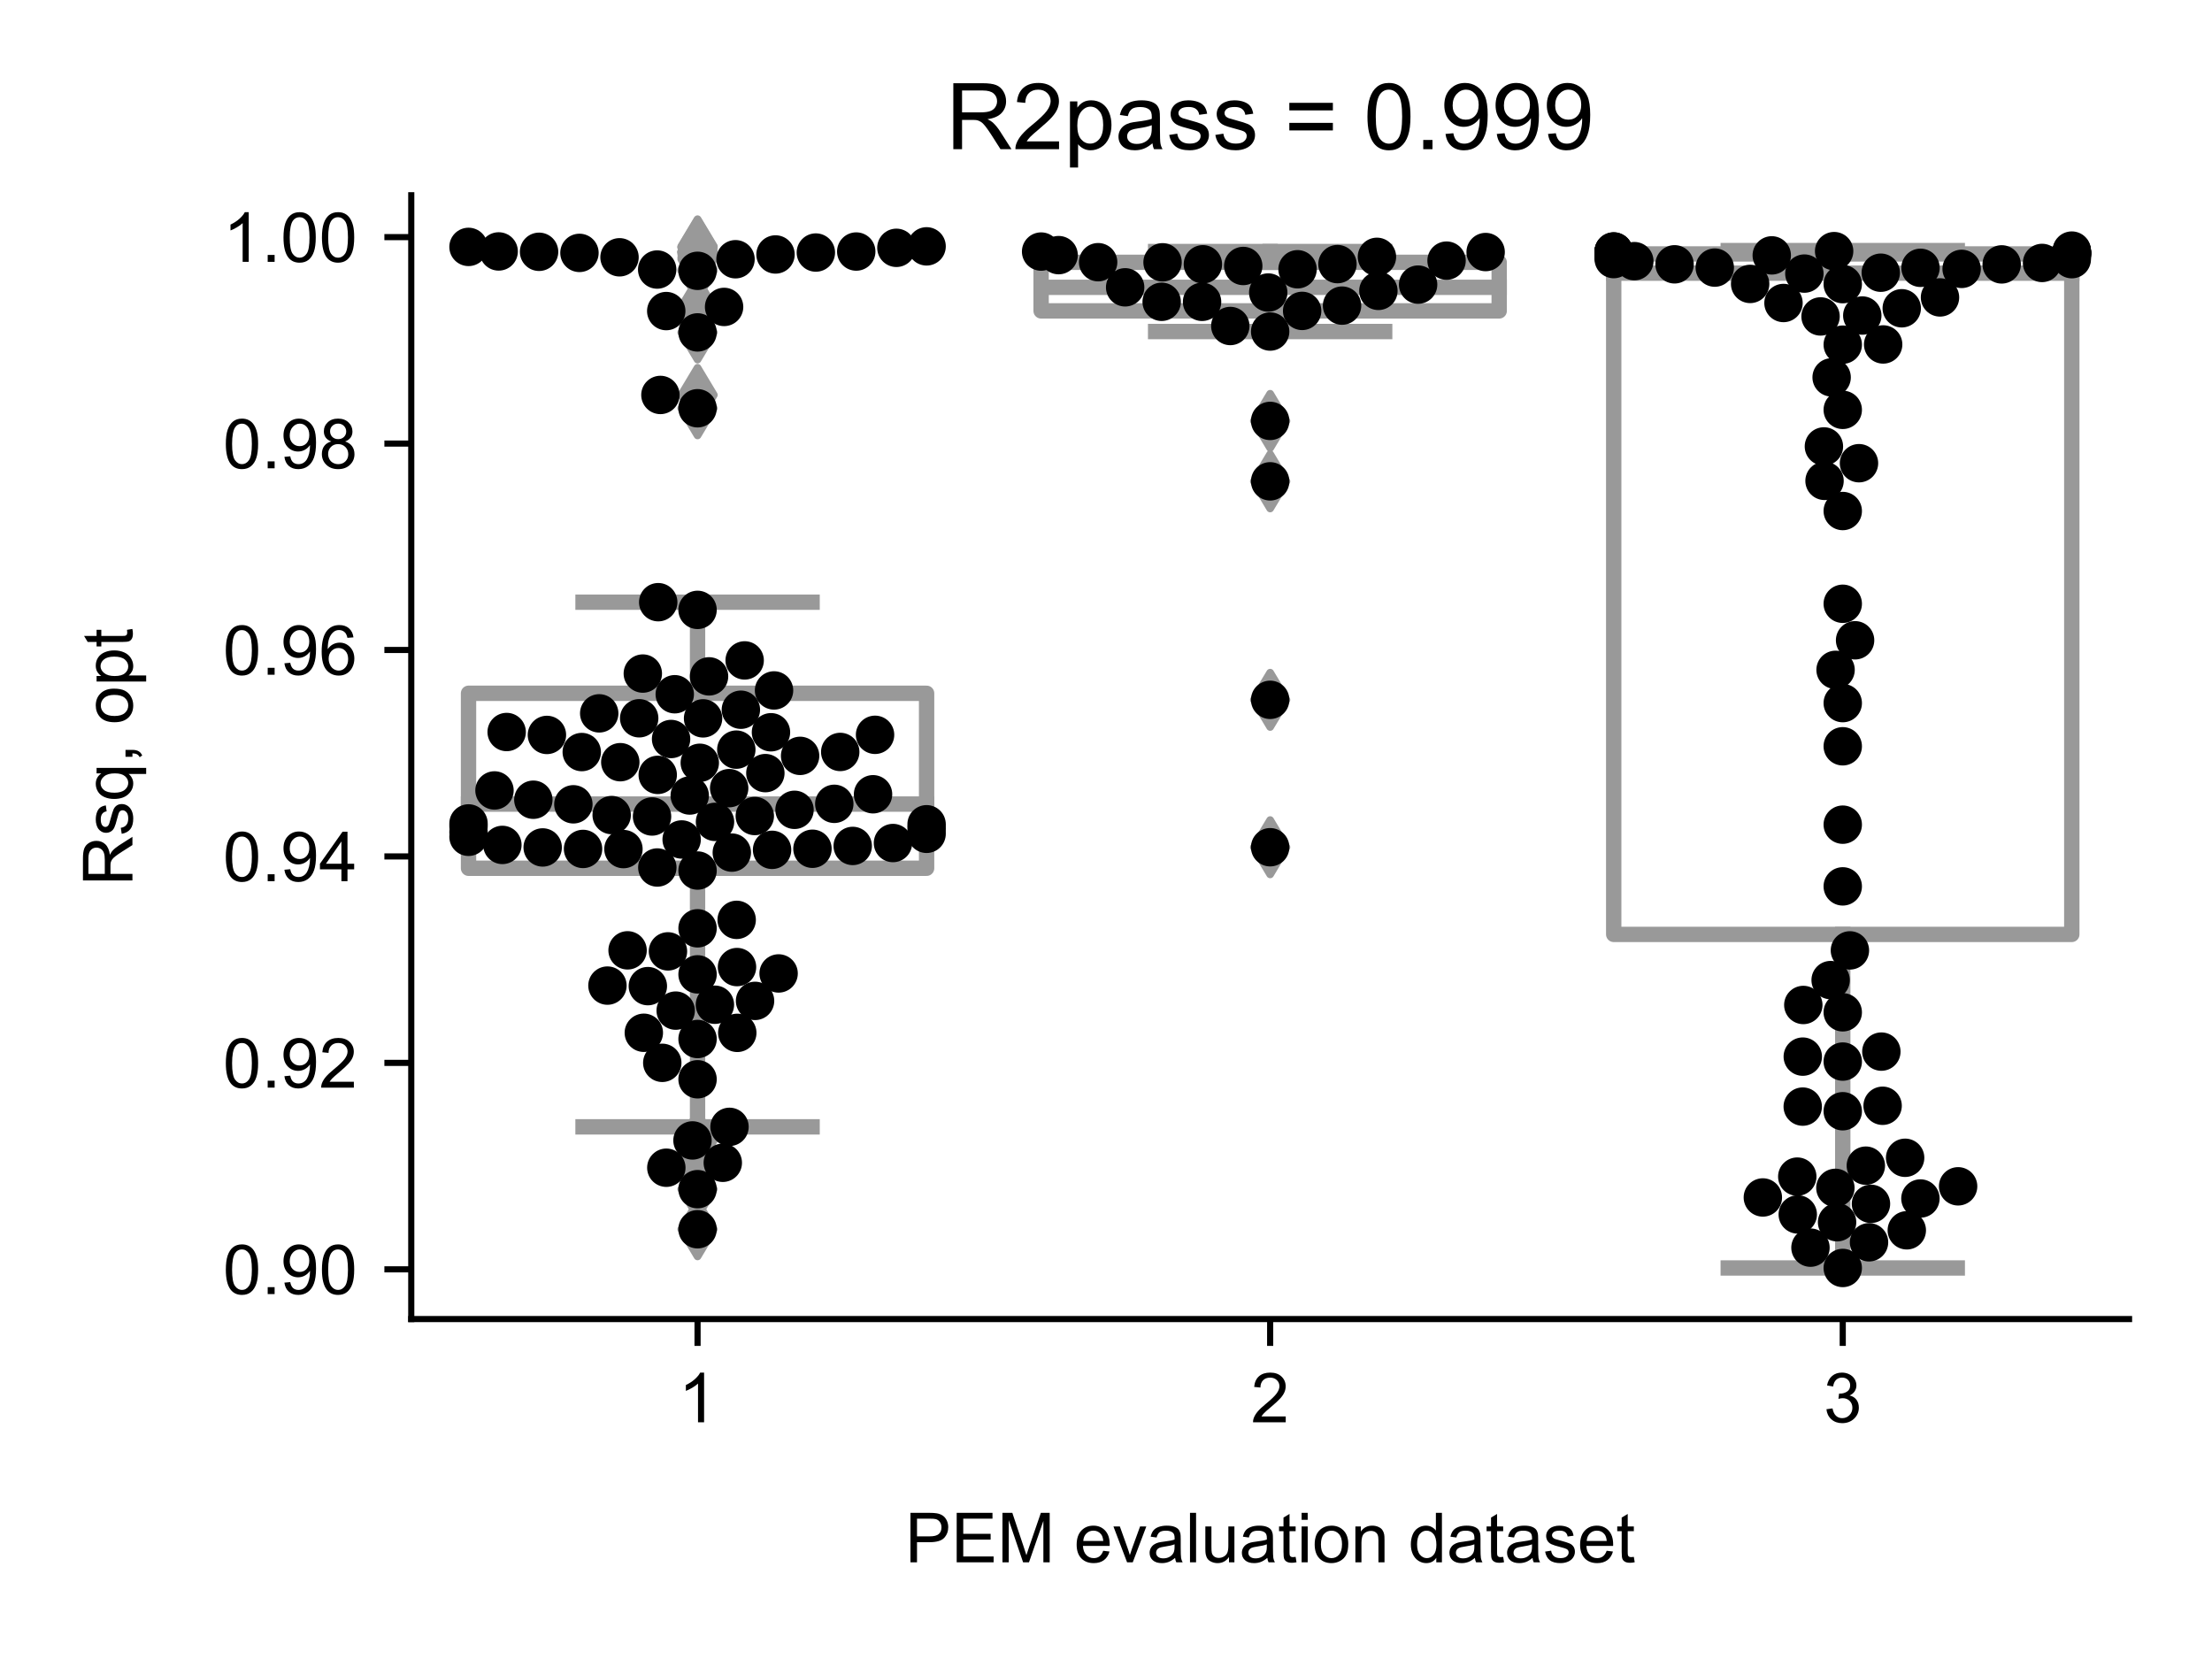 <?xml version="1.0" encoding="utf-8" standalone="no"?>
<!DOCTYPE svg PUBLIC "-//W3C//DTD SVG 1.1//EN"
  "http://www.w3.org/Graphics/SVG/1.1/DTD/svg11.dtd">
<!-- Created with matplotlib (https://matplotlib.org/) -->
<svg height="216pt" version="1.1" viewBox="0 0 288 216" width="288pt" xmlns="http://www.w3.org/2000/svg" xmlns:xlink="http://www.w3.org/1999/xlink">
 <defs>
  <style type="text/css">*{stroke-linecap:butt;stroke-linejoin:round;}</style>
 </defs>
 <g id="figure_1">
  <g id="patch_1">
   <path d="M 0 216 
L 288 216 
L 288 0 
L 0 0 
z
" style="fill:#ffffff;"/>
  </g>
  <g id="axes_1">
   <g id="patch_2">
    <path d="M 53.546 171.738 
L 277.2 171.738 
L 277.2 25.425 
L 53.546 25.425 
z
" style="fill:#ffffff;"/>
   </g>
   <g id="patch_3">
    <path clip-path="url(#p18abd6b3a8)" d="M 61.001 113.046 
L 120.642 113.046 
L 120.642 90.266 
L 61.001 90.266 
L 61.001 113.046 
z
" style="fill:#ffffff;stroke:#999999;stroke-linejoin:miter;stroke-width:2;"/>
   </g>
   <g id="patch_4">
    <path clip-path="url(#p18abd6b3a8)" d="M 135.552 40.479 
L 195.193 40.479 
L 195.193 34.153 
L 135.552 34.153 
L 135.552 40.479 
z
" style="fill:#ffffff;stroke:#999999;stroke-linejoin:miter;stroke-width:2;"/>
   </g>
   <g id="patch_5">
    <path clip-path="url(#p18abd6b3a8)" d="M 210.104 121.657 
L 269.745 121.657 
L 269.745 33.06 
L 210.104 33.06 
L 210.104 121.657 
z
" style="fill:#ffffff;stroke:#999999;stroke-linejoin:miter;stroke-width:2;"/>
   </g>
   <g id="matplotlib.axis_1">
    <g id="xtick_1">
     <g id="line2d_1">
      <defs>
       <path d="M 0 0 
L 0 3.5 
" id="m368e09633b" style="stroke:#000000;stroke-width:0.8;"/>
      </defs>
      <g>
       <use style="stroke:#000000;stroke-width:0.8;" x="90.821" xlink:href="#m368e09633b" y="171.738"/>
      </g>
     </g>
     <g id="text_1">
      <!-- 1 -->
      <g transform="translate(88.319 185.18)scale(0.09 -0.09)">
       <defs>
        <path d="M 37.25 0 
L 28.469 0 
L 28.469 56 
Q 25.297 52.984 20.141 49.953 
Q 14.984 46.922 10.891 45.406 
L 10.891 53.906 
Q 18.266 57.375 23.781 62.297 
Q 29.297 67.234 31.594 71.875 
L 37.25 71.875 
z
" id="ArialMT-49"/>
       </defs>
       <use xlink:href="#ArialMT-49"/>
      </g>
     </g>
    </g>
    <g id="xtick_2">
     <g id="line2d_2">
      <g>
       <use style="stroke:#000000;stroke-width:0.8;" x="165.373" xlink:href="#m368e09633b" y="171.738"/>
      </g>
     </g>
     <g id="text_2">
      <!-- 2 -->
      <g transform="translate(162.87 185.18)scale(0.09 -0.09)">
       <defs>
        <path d="M 50.344 8.453 
L 50.344 0 
L 3.031 0 
Q 2.938 3.172 4.047 6.109 
Q 5.859 10.938 9.828 15.625 
Q 13.812 20.312 21.344 26.469 
Q 33.016 36.031 37.109 41.625 
Q 41.219 47.219 41.219 52.203 
Q 41.219 57.422 37.469 61 
Q 33.734 64.594 27.734 64.594 
Q 21.391 64.594 17.578 60.781 
Q 13.766 56.984 13.719 50.25 
L 4.688 51.172 
Q 5.609 61.281 11.656 66.578 
Q 17.719 71.875 27.938 71.875 
Q 38.234 71.875 44.234 66.156 
Q 50.25 60.453 50.25 52 
Q 50.25 47.703 48.484 43.547 
Q 46.734 39.406 42.656 34.812 
Q 38.578 30.219 29.109 22.219 
Q 21.188 15.578 18.938 13.203 
Q 16.703 10.844 15.234 8.453 
z
" id="ArialMT-50"/>
       </defs>
       <use xlink:href="#ArialMT-50"/>
      </g>
     </g>
    </g>
    <g id="xtick_3">
     <g id="line2d_3">
      <g>
       <use style="stroke:#000000;stroke-width:0.8;" x="239.924" xlink:href="#m368e09633b" y="171.738"/>
      </g>
     </g>
     <g id="text_3">
      <!-- 3 -->
      <g transform="translate(237.422 185.18)scale(0.09 -0.09)">
       <defs>
        <path d="M 4.203 18.891 
L 12.984 20.062 
Q 14.5 12.594 18.141 9.297 
Q 21.781 6 27 6 
Q 33.203 6 37.469 10.297 
Q 41.75 14.594 41.75 20.953 
Q 41.75 27 37.797 30.922 
Q 33.844 34.859 27.734 34.859 
Q 25.25 34.859 21.531 33.891 
L 22.516 41.609 
Q 23.391 41.5 23.922 41.5 
Q 29.547 41.5 34.031 44.422 
Q 38.531 47.359 38.531 53.469 
Q 38.531 58.297 35.25 61.469 
Q 31.984 64.656 26.812 64.656 
Q 21.688 64.656 18.266 61.422 
Q 14.844 58.203 13.875 51.766 
L 5.078 53.328 
Q 6.688 62.156 12.391 67.016 
Q 18.109 71.875 26.609 71.875 
Q 32.469 71.875 37.391 69.359 
Q 42.328 66.844 44.938 62.5 
Q 47.562 58.156 47.562 53.266 
Q 47.562 48.641 45.062 44.828 
Q 42.578 41.016 37.703 38.766 
Q 44.047 37.312 47.562 32.688 
Q 51.078 28.078 51.078 21.141 
Q 51.078 11.766 44.234 5.25 
Q 37.406 -1.266 26.953 -1.266 
Q 17.531 -1.266 11.297 4.344 
Q 5.078 9.969 4.203 18.891 
z
" id="ArialMT-51"/>
       </defs>
       <use xlink:href="#ArialMT-51"/>
      </g>
     </g>
    </g>
    <g id="text_4">
     <!-- PEM evaluation dataset -->
     <g transform="translate(117.846 203.411)scale(0.09 -0.09)">
      <defs>
       <path d="M 7.719 0 
L 7.719 71.578 
L 34.719 71.578 
Q 41.844 71.578 45.609 70.906 
Q 50.875 70.016 54.438 67.547 
Q 58.016 65.094 60.188 60.641 
Q 62.359 56.203 62.359 50.875 
Q 62.359 41.75 56.547 35.422 
Q 50.734 29.109 35.547 29.109 
L 17.188 29.109 
L 17.188 0 
z
M 17.188 37.547 
L 35.688 37.547 
Q 44.875 37.547 48.734 40.969 
Q 52.594 44.391 52.594 50.594 
Q 52.594 55.078 50.312 58.266 
Q 48.047 61.469 44.344 62.5 
Q 41.938 63.141 35.5 63.141 
L 17.188 63.141 
z
" id="ArialMT-80"/>
       <path d="M 7.906 0 
L 7.906 71.578 
L 59.672 71.578 
L 59.672 63.141 
L 17.391 63.141 
L 17.391 41.219 
L 56.984 41.219 
L 56.984 32.812 
L 17.391 32.812 
L 17.391 8.453 
L 61.328 8.453 
L 61.328 0 
z
" id="ArialMT-69"/>
       <path d="M 7.422 0 
L 7.422 71.578 
L 21.688 71.578 
L 38.625 20.906 
Q 40.969 13.812 42.047 10.297 
Q 43.266 14.203 45.844 21.781 
L 62.984 71.578 
L 75.734 71.578 
L 75.734 0 
L 66.609 0 
L 66.609 59.906 
L 45.797 0 
L 37.25 0 
L 16.547 60.938 
L 16.547 0 
z
" id="ArialMT-77"/>
       <path id="ArialMT-32"/>
       <path d="M 42.094 16.703 
L 51.172 15.578 
Q 49.031 7.625 43.219 3.219 
Q 37.406 -1.172 28.375 -1.172 
Q 17 -1.172 10.328 5.828 
Q 3.656 12.844 3.656 25.484 
Q 3.656 38.578 10.391 45.797 
Q 17.141 53.031 27.875 53.031 
Q 38.281 53.031 44.875 45.953 
Q 51.469 38.875 51.469 26.031 
Q 51.469 25.25 51.422 23.688 
L 12.75 23.688 
Q 13.234 15.141 17.578 10.594 
Q 21.922 6.062 28.422 6.062 
Q 33.25 6.062 36.672 8.594 
Q 40.094 11.141 42.094 16.703 
z
M 13.234 30.906 
L 42.188 30.906 
Q 41.609 37.453 38.875 40.719 
Q 34.672 45.797 27.984 45.797 
Q 21.922 45.797 17.797 41.75 
Q 13.672 37.703 13.234 30.906 
z
" id="ArialMT-101"/>
       <path d="M 21 0 
L 1.266 51.859 
L 10.547 51.859 
L 21.688 20.797 
Q 23.484 15.766 25 10.359 
Q 26.172 14.453 28.266 20.219 
L 39.797 51.859 
L 48.828 51.859 
L 29.203 0 
z
" id="ArialMT-118"/>
       <path d="M 40.438 6.391 
Q 35.547 2.25 31.031 0.531 
Q 26.516 -1.172 21.344 -1.172 
Q 12.797 -1.172 8.203 3 
Q 3.609 7.172 3.609 13.672 
Q 3.609 17.484 5.344 20.625 
Q 7.078 23.781 9.891 25.688 
Q 12.703 27.594 16.219 28.562 
Q 18.797 29.25 24.031 29.891 
Q 34.672 31.156 39.703 32.906 
Q 39.75 34.719 39.75 35.203 
Q 39.75 40.578 37.25 42.781 
Q 33.891 45.75 27.25 45.75 
Q 21.047 45.75 18.094 43.578 
Q 15.141 41.406 13.719 35.891 
L 5.125 37.062 
Q 6.297 42.578 8.984 45.969 
Q 11.672 49.359 16.75 51.188 
Q 21.828 53.031 28.516 53.031 
Q 35.156 53.031 39.297 51.469 
Q 43.453 49.906 45.406 47.531 
Q 47.359 45.172 48.141 41.547 
Q 48.578 39.312 48.578 33.453 
L 48.578 21.734 
Q 48.578 9.469 49.141 6.219 
Q 49.703 2.984 51.375 0 
L 42.188 0 
Q 40.828 2.734 40.438 6.391 
z
M 39.703 26.031 
Q 34.906 24.078 25.344 22.703 
Q 19.922 21.922 17.672 20.938 
Q 15.438 19.969 14.203 18.094 
Q 12.984 16.219 12.984 13.922 
Q 12.984 10.406 15.641 8.062 
Q 18.312 5.719 23.438 5.719 
Q 28.516 5.719 32.469 7.938 
Q 36.422 10.156 38.281 14.016 
Q 39.703 17 39.703 22.797 
z
" id="ArialMT-97"/>
       <path d="M 6.391 0 
L 6.391 71.578 
L 15.188 71.578 
L 15.188 0 
z
" id="ArialMT-108"/>
       <path d="M 40.578 0 
L 40.578 7.625 
Q 34.516 -1.172 24.125 -1.172 
Q 19.531 -1.172 15.547 0.578 
Q 11.578 2.344 9.641 5 
Q 7.719 7.672 6.938 11.531 
Q 6.391 14.109 6.391 19.734 
L 6.391 51.859 
L 15.188 51.859 
L 15.188 23.094 
Q 15.188 16.219 15.719 13.812 
Q 16.547 10.359 19.234 8.375 
Q 21.922 6.391 25.875 6.391 
Q 29.828 6.391 33.297 8.422 
Q 36.766 10.453 38.203 13.938 
Q 39.656 17.438 39.656 24.078 
L 39.656 51.859 
L 48.438 51.859 
L 48.438 0 
z
" id="ArialMT-117"/>
       <path d="M 25.781 7.859 
L 27.047 0.094 
Q 23.344 -0.688 20.406 -0.688 
Q 15.625 -0.688 12.984 0.828 
Q 10.359 2.344 9.281 4.812 
Q 8.203 7.281 8.203 15.188 
L 8.203 45.016 
L 1.766 45.016 
L 1.766 51.859 
L 8.203 51.859 
L 8.203 64.703 
L 16.938 69.969 
L 16.938 51.859 
L 25.781 51.859 
L 25.781 45.016 
L 16.938 45.016 
L 16.938 14.703 
Q 16.938 10.938 17.406 9.859 
Q 17.875 8.797 18.922 8.156 
Q 19.969 7.516 21.922 7.516 
Q 23.391 7.516 25.781 7.859 
z
" id="ArialMT-116"/>
       <path d="M 6.641 61.469 
L 6.641 71.578 
L 15.438 71.578 
L 15.438 61.469 
z
M 6.641 0 
L 6.641 51.859 
L 15.438 51.859 
L 15.438 0 
z
" id="ArialMT-105"/>
       <path d="M 3.328 25.922 
Q 3.328 40.328 11.328 47.266 
Q 18.016 53.031 27.641 53.031 
Q 38.328 53.031 45.109 46.016 
Q 51.906 39.016 51.906 26.656 
Q 51.906 16.656 48.906 10.906 
Q 45.906 5.172 40.156 2 
Q 34.422 -1.172 27.641 -1.172 
Q 16.75 -1.172 10.031 5.812 
Q 3.328 12.797 3.328 25.922 
z
M 12.359 25.922 
Q 12.359 15.969 16.703 11.016 
Q 21.047 6.062 27.641 6.062 
Q 34.188 6.062 38.531 11.031 
Q 42.875 16.016 42.875 26.219 
Q 42.875 35.844 38.5 40.797 
Q 34.125 45.75 27.641 45.75 
Q 21.047 45.75 16.703 40.812 
Q 12.359 35.891 12.359 25.922 
z
" id="ArialMT-111"/>
       <path d="M 6.594 0 
L 6.594 51.859 
L 14.5 51.859 
L 14.5 44.484 
Q 20.219 53.031 31 53.031 
Q 35.688 53.031 39.625 51.344 
Q 43.562 49.656 45.516 46.922 
Q 47.469 44.188 48.25 40.438 
Q 48.734 37.984 48.734 31.891 
L 48.734 0 
L 39.938 0 
L 39.938 31.547 
Q 39.938 36.922 38.906 39.578 
Q 37.891 42.234 35.281 43.812 
Q 32.672 45.406 29.156 45.406 
Q 23.531 45.406 19.453 41.844 
Q 15.375 38.281 15.375 28.328 
L 15.375 0 
z
" id="ArialMT-110"/>
       <path d="M 40.234 0 
L 40.234 6.547 
Q 35.297 -1.172 25.734 -1.172 
Q 19.531 -1.172 14.328 2.25 
Q 9.125 5.672 6.266 11.797 
Q 3.422 17.922 3.422 25.875 
Q 3.422 33.641 6 39.969 
Q 8.594 46.297 13.766 49.656 
Q 18.953 53.031 25.344 53.031 
Q 30.031 53.031 33.688 51.047 
Q 37.359 49.078 39.656 45.906 
L 39.656 71.578 
L 48.391 71.578 
L 48.391 0 
z
M 12.453 25.875 
Q 12.453 15.922 16.641 10.984 
Q 20.844 6.062 26.562 6.062 
Q 32.328 6.062 36.344 10.766 
Q 40.375 15.484 40.375 25.141 
Q 40.375 35.797 36.266 40.766 
Q 32.172 45.75 26.172 45.75 
Q 20.312 45.75 16.375 40.969 
Q 12.453 36.188 12.453 25.875 
z
" id="ArialMT-100"/>
       <path d="M 3.078 15.484 
L 11.766 16.844 
Q 12.5 11.625 15.844 8.844 
Q 19.188 6.062 25.203 6.062 
Q 31.25 6.062 34.172 8.516 
Q 37.109 10.984 37.109 14.312 
Q 37.109 17.281 34.516 19 
Q 32.719 20.172 25.531 21.969 
Q 15.875 24.422 12.141 26.203 
Q 8.406 27.984 6.469 31.125 
Q 4.547 34.281 4.547 38.094 
Q 4.547 41.547 6.125 44.5 
Q 7.719 47.469 10.453 49.422 
Q 12.5 50.922 16.031 51.969 
Q 19.578 53.031 23.641 53.031 
Q 29.734 53.031 34.344 51.266 
Q 38.969 49.516 41.156 46.5 
Q 43.359 43.5 44.188 38.484 
L 35.594 37.312 
Q 35.016 41.312 32.203 43.547 
Q 29.391 45.797 24.266 45.797 
Q 18.219 45.797 15.625 43.797 
Q 13.031 41.797 13.031 39.109 
Q 13.031 37.406 14.109 36.031 
Q 15.188 34.625 17.484 33.688 
Q 18.797 33.203 25.25 31.453 
Q 34.578 28.953 38.25 27.359 
Q 41.938 25.781 44.031 22.75 
Q 46.141 19.734 46.141 15.234 
Q 46.141 10.844 43.578 6.953 
Q 41.016 3.078 36.172 0.953 
Q 31.344 -1.172 25.25 -1.172 
Q 15.141 -1.172 9.844 3.031 
Q 4.547 7.234 3.078 15.484 
z
" id="ArialMT-115"/>
      </defs>
      <use xlink:href="#ArialMT-80"/>
      <use x="66.699" xlink:href="#ArialMT-69"/>
      <use x="133.398" xlink:href="#ArialMT-77"/>
      <use x="216.699" xlink:href="#ArialMT-32"/>
      <use x="244.482" xlink:href="#ArialMT-101"/>
      <use x="300.098" xlink:href="#ArialMT-118"/>
      <use x="350.098" xlink:href="#ArialMT-97"/>
      <use x="405.713" xlink:href="#ArialMT-108"/>
      <use x="427.93" xlink:href="#ArialMT-117"/>
      <use x="483.545" xlink:href="#ArialMT-97"/>
      <use x="539.16" xlink:href="#ArialMT-116"/>
      <use x="566.943" xlink:href="#ArialMT-105"/>
      <use x="589.16" xlink:href="#ArialMT-111"/>
      <use x="644.775" xlink:href="#ArialMT-110"/>
      <use x="700.391" xlink:href="#ArialMT-32"/>
      <use x="728.174" xlink:href="#ArialMT-100"/>
      <use x="783.789" xlink:href="#ArialMT-97"/>
      <use x="839.404" xlink:href="#ArialMT-116"/>
      <use x="867.188" xlink:href="#ArialMT-97"/>
      <use x="922.803" xlink:href="#ArialMT-115"/>
      <use x="972.803" xlink:href="#ArialMT-101"/>
      <use x="1028.418" xlink:href="#ArialMT-116"/>
     </g>
    </g>
   </g>
   <g id="matplotlib.axis_2">
    <g id="ytick_1">
     <g id="line2d_4">
      <defs>
       <path d="M 0 0 
L -3.5 0 
" id="m5907fb91b2" style="stroke:#000000;stroke-width:0.8;"/>
      </defs>
      <g>
       <use style="stroke:#000000;stroke-width:0.8;" x="53.546" xlink:href="#m5907fb91b2" y="165.266"/>
      </g>
     </g>
     <g id="text_5">
      <!-- 0.90 -->
      <g transform="translate(29.031 168.487)scale(0.09 -0.09)">
       <defs>
        <path d="M 4.156 35.297 
Q 4.156 48 6.766 55.734 
Q 9.375 63.484 14.516 67.672 
Q 19.672 71.875 27.484 71.875 
Q 33.25 71.875 37.594 69.547 
Q 41.938 67.234 44.766 62.859 
Q 47.609 58.5 49.219 52.219 
Q 50.828 45.953 50.828 35.297 
Q 50.828 22.703 48.234 14.969 
Q 45.656 7.234 40.5 3 
Q 35.359 -1.219 27.484 -1.219 
Q 17.141 -1.219 11.234 6.203 
Q 4.156 15.141 4.156 35.297 
z
M 13.188 35.297 
Q 13.188 17.672 17.312 11.828 
Q 21.438 6 27.484 6 
Q 33.547 6 37.672 11.859 
Q 41.797 17.719 41.797 35.297 
Q 41.797 52.984 37.672 58.781 
Q 33.547 64.594 27.391 64.594 
Q 21.344 64.594 17.719 59.469 
Q 13.188 52.938 13.188 35.297 
z
" id="ArialMT-48"/>
        <path d="M 9.078 0 
L 9.078 10.016 
L 19.094 10.016 
L 19.094 0 
z
" id="ArialMT-46"/>
        <path d="M 5.469 16.547 
L 13.922 17.328 
Q 14.984 11.375 18.016 8.688 
Q 21.047 6 25.781 6 
Q 29.828 6 32.875 7.859 
Q 35.938 9.719 37.891 12.812 
Q 39.844 15.922 41.156 21.188 
Q 42.484 26.469 42.484 31.938 
Q 42.484 32.516 42.438 33.688 
Q 39.797 29.5 35.234 26.875 
Q 30.672 24.266 25.344 24.266 
Q 16.453 24.266 10.297 30.703 
Q 4.156 37.156 4.156 47.703 
Q 4.156 58.594 10.578 65.234 
Q 17 71.875 26.656 71.875 
Q 33.641 71.875 39.422 68.109 
Q 45.219 64.359 48.219 57.391 
Q 51.219 50.438 51.219 37.25 
Q 51.219 23.531 48.234 15.406 
Q 45.266 7.281 39.375 3.031 
Q 33.5 -1.219 25.594 -1.219 
Q 17.188 -1.219 11.859 3.438 
Q 6.547 8.109 5.469 16.547 
z
M 41.453 48.141 
Q 41.453 55.719 37.422 60.156 
Q 33.406 64.594 27.734 64.594 
Q 21.875 64.594 17.531 59.812 
Q 13.188 55.031 13.188 47.406 
Q 13.188 40.578 17.312 36.297 
Q 21.438 32.031 27.484 32.031 
Q 33.594 32.031 37.516 36.297 
Q 41.453 40.578 41.453 48.141 
z
" id="ArialMT-57"/>
       </defs>
       <use xlink:href="#ArialMT-48"/>
       <use x="55.615" xlink:href="#ArialMT-46"/>
       <use x="83.398" xlink:href="#ArialMT-57"/>
       <use x="139.014" xlink:href="#ArialMT-48"/>
      </g>
     </g>
    </g>
    <g id="ytick_2">
     <g id="line2d_5">
      <g>
       <use style="stroke:#000000;stroke-width:0.8;" x="53.546" xlink:href="#m5907fb91b2" y="138.387"/>
      </g>
     </g>
     <g id="text_6">
      <!-- 0.92 -->
      <g transform="translate(29.031 141.608)scale(0.09 -0.09)">
       <use xlink:href="#ArialMT-48"/>
       <use x="55.615" xlink:href="#ArialMT-46"/>
       <use x="83.398" xlink:href="#ArialMT-57"/>
       <use x="139.014" xlink:href="#ArialMT-50"/>
      </g>
     </g>
    </g>
    <g id="ytick_3">
     <g id="line2d_6">
      <g>
       <use style="stroke:#000000;stroke-width:0.8;" x="53.546" xlink:href="#m5907fb91b2" y="111.508"/>
      </g>
     </g>
     <g id="text_7">
      <!-- 0.94 -->
      <g transform="translate(29.031 114.729)scale(0.09 -0.09)">
       <defs>
        <path d="M 32.328 0 
L 32.328 17.141 
L 1.266 17.141 
L 1.266 25.203 
L 33.938 71.578 
L 41.109 71.578 
L 41.109 25.203 
L 50.781 25.203 
L 50.781 17.141 
L 41.109 17.141 
L 41.109 0 
z
M 32.328 25.203 
L 32.328 57.469 
L 9.906 25.203 
z
" id="ArialMT-52"/>
       </defs>
       <use xlink:href="#ArialMT-48"/>
       <use x="55.615" xlink:href="#ArialMT-46"/>
       <use x="83.398" xlink:href="#ArialMT-57"/>
       <use x="139.014" xlink:href="#ArialMT-52"/>
      </g>
     </g>
    </g>
    <g id="ytick_4">
     <g id="line2d_7">
      <g>
       <use style="stroke:#000000;stroke-width:0.8;" x="53.546" xlink:href="#m5907fb91b2" y="84.629"/>
      </g>
     </g>
     <g id="text_8">
      <!-- 0.96 -->
      <g transform="translate(29.031 87.85)scale(0.09 -0.09)">
       <defs>
        <path d="M 49.75 54.047 
L 41.016 53.375 
Q 39.844 58.547 37.703 60.891 
Q 34.125 64.656 28.906 64.656 
Q 24.703 64.656 21.531 62.312 
Q 17.391 59.281 14.984 53.469 
Q 12.594 47.656 12.5 36.922 
Q 15.672 41.75 20.266 44.094 
Q 24.859 46.438 29.891 46.438 
Q 38.672 46.438 44.844 39.969 
Q 51.031 33.5 51.031 23.25 
Q 51.031 16.5 48.125 10.719 
Q 45.219 4.938 40.141 1.859 
Q 35.062 -1.219 28.609 -1.219 
Q 17.625 -1.219 10.688 6.859 
Q 3.766 14.938 3.766 33.5 
Q 3.766 54.25 11.422 63.672 
Q 18.109 71.875 29.438 71.875 
Q 37.891 71.875 43.281 67.141 
Q 48.688 62.406 49.75 54.047 
z
M 13.875 23.188 
Q 13.875 18.656 15.797 14.5 
Q 17.719 10.359 21.188 8.172 
Q 24.656 6 28.469 6 
Q 34.031 6 38.031 10.484 
Q 42.047 14.984 42.047 22.703 
Q 42.047 30.125 38.078 34.391 
Q 34.125 38.672 28.125 38.672 
Q 22.172 38.672 18.016 34.391 
Q 13.875 30.125 13.875 23.188 
z
" id="ArialMT-54"/>
       </defs>
       <use xlink:href="#ArialMT-48"/>
       <use x="55.615" xlink:href="#ArialMT-46"/>
       <use x="83.398" xlink:href="#ArialMT-57"/>
       <use x="139.014" xlink:href="#ArialMT-54"/>
      </g>
     </g>
    </g>
    <g id="ytick_5">
     <g id="line2d_8">
      <g>
       <use style="stroke:#000000;stroke-width:0.8;" x="53.546" xlink:href="#m5907fb91b2" y="57.751"/>
      </g>
     </g>
     <g id="text_9">
      <!-- 0.98 -->
      <g transform="translate(29.031 60.972)scale(0.09 -0.09)">
       <defs>
        <path d="M 17.672 38.812 
Q 12.203 40.828 9.562 44.531 
Q 6.938 48.25 6.938 53.422 
Q 6.938 61.234 12.547 66.547 
Q 18.172 71.875 27.484 71.875 
Q 36.859 71.875 42.578 66.422 
Q 48.297 60.984 48.297 53.172 
Q 48.297 48.188 45.672 44.5 
Q 43.062 40.828 37.75 38.812 
Q 44.344 36.672 47.781 31.875 
Q 51.219 27.094 51.219 20.453 
Q 51.219 11.281 44.719 5.031 
Q 38.234 -1.219 27.641 -1.219 
Q 17.047 -1.219 10.547 5.047 
Q 4.047 11.328 4.047 20.703 
Q 4.047 27.688 7.594 32.391 
Q 11.141 37.109 17.672 38.812 
z
M 15.922 53.719 
Q 15.922 48.641 19.188 45.406 
Q 22.469 42.188 27.688 42.188 
Q 32.766 42.188 36.016 45.375 
Q 39.266 48.578 39.266 53.219 
Q 39.266 58.062 35.906 61.359 
Q 32.562 64.656 27.594 64.656 
Q 22.562 64.656 19.234 61.422 
Q 15.922 58.203 15.922 53.719 
z
M 13.094 20.656 
Q 13.094 16.891 14.875 13.375 
Q 16.656 9.859 20.172 7.922 
Q 23.688 6 27.734 6 
Q 34.031 6 38.125 10.047 
Q 42.234 14.109 42.234 20.359 
Q 42.234 26.703 38.016 30.859 
Q 33.797 35.016 27.438 35.016 
Q 21.234 35.016 17.156 30.906 
Q 13.094 26.812 13.094 20.656 
z
" id="ArialMT-56"/>
       </defs>
       <use xlink:href="#ArialMT-48"/>
       <use x="55.615" xlink:href="#ArialMT-46"/>
       <use x="83.398" xlink:href="#ArialMT-57"/>
       <use x="139.014" xlink:href="#ArialMT-56"/>
      </g>
     </g>
    </g>
    <g id="ytick_6">
     <g id="line2d_9">
      <g>
       <use style="stroke:#000000;stroke-width:0.8;" x="53.546" xlink:href="#m5907fb91b2" y="30.872"/>
      </g>
     </g>
     <g id="text_10">
      <!-- 1.00 -->
      <g transform="translate(29.031 34.093)scale(0.09 -0.09)">
       <use xlink:href="#ArialMT-49"/>
       <use x="55.615" xlink:href="#ArialMT-46"/>
       <use x="83.398" xlink:href="#ArialMT-48"/>
       <use x="139.014" xlink:href="#ArialMT-48"/>
      </g>
     </g>
    </g>
    <g id="text_11">
     <!-- Rsq, opt -->
     <g transform="translate(17.242 115.339)rotate(-90)scale(0.09 -0.09)">
      <defs>
       <path d="M 7.859 0 
L 7.859 71.578 
L 39.594 71.578 
Q 49.172 71.578 54.141 69.641 
Q 59.125 67.719 62.109 62.828 
Q 65.094 57.953 65.094 52.047 
Q 65.094 44.438 60.156 39.203 
Q 55.219 33.984 44.922 32.562 
Q 48.688 30.766 50.641 29 
Q 54.781 25.203 58.5 19.484 
L 70.953 0 
L 59.031 0 
L 49.562 14.891 
Q 45.406 21.344 42.719 24.75 
Q 40.047 28.172 37.922 29.531 
Q 35.797 30.906 33.594 31.453 
Q 31.984 31.781 28.328 31.781 
L 17.328 31.781 
L 17.328 0 
z
M 17.328 39.984 
L 37.703 39.984 
Q 44.188 39.984 47.844 41.328 
Q 51.516 42.672 53.422 45.625 
Q 55.328 48.578 55.328 52.047 
Q 55.328 57.125 51.641 60.391 
Q 47.953 63.672 39.984 63.672 
L 17.328 63.672 
z
" id="ArialMT-82"/>
       <path d="M 39.656 -19.875 
L 39.656 5.516 
Q 37.594 2.641 33.906 0.734 
Q 30.219 -1.172 26.078 -1.172 
Q 16.844 -1.172 10.172 6.203 
Q 3.516 13.578 3.516 26.422 
Q 3.516 34.234 6.219 40.422 
Q 8.938 46.625 14.078 49.828 
Q 19.234 53.031 25.391 53.031 
Q 35.016 53.031 40.531 44.922 
L 40.531 51.859 
L 48.438 51.859 
L 48.438 -19.875 
z
M 12.547 26.078 
Q 12.547 16.062 16.75 11.062 
Q 20.953 6.062 26.812 6.062 
Q 32.422 6.062 36.469 10.812 
Q 40.531 15.578 40.531 25.297 
Q 40.531 35.641 36.25 40.859 
Q 31.984 46.094 26.219 46.094 
Q 20.516 46.094 16.531 41.234 
Q 12.547 36.375 12.547 26.078 
z
" id="ArialMT-113"/>
       <path d="M 8.891 0 
L 8.891 10.016 
L 18.891 10.016 
L 18.891 0 
Q 18.891 -5.516 16.938 -8.906 
Q 14.984 -12.312 10.75 -14.156 
L 8.297 -10.406 
Q 11.078 -9.188 12.391 -6.812 
Q 13.719 -4.438 13.875 0 
z
" id="ArialMT-44"/>
       <path d="M 6.594 -19.875 
L 6.594 51.859 
L 14.594 51.859 
L 14.594 45.125 
Q 17.438 49.078 21 51.047 
Q 24.562 53.031 29.641 53.031 
Q 36.281 53.031 41.359 49.609 
Q 46.438 46.188 49.016 39.953 
Q 51.609 33.734 51.609 26.312 
Q 51.609 18.359 48.75 11.984 
Q 45.906 5.609 40.453 2.219 
Q 35.016 -1.172 29 -1.172 
Q 24.609 -1.172 21.109 0.688 
Q 17.625 2.547 15.375 5.375 
L 15.375 -19.875 
z
M 14.547 25.641 
Q 14.547 15.625 18.594 10.844 
Q 22.656 6.062 28.422 6.062 
Q 34.281 6.062 38.453 11.016 
Q 42.625 15.969 42.625 26.375 
Q 42.625 36.281 38.547 41.203 
Q 34.469 46.141 28.812 46.141 
Q 23.188 46.141 18.859 40.891 
Q 14.547 35.641 14.547 25.641 
z
" id="ArialMT-112"/>
      </defs>
      <use xlink:href="#ArialMT-82"/>
      <use x="72.217" xlink:href="#ArialMT-115"/>
      <use x="122.217" xlink:href="#ArialMT-113"/>
      <use x="177.832" xlink:href="#ArialMT-44"/>
      <use x="205.615" xlink:href="#ArialMT-32"/>
      <use x="233.398" xlink:href="#ArialMT-111"/>
      <use x="289.014" xlink:href="#ArialMT-112"/>
      <use x="344.629" xlink:href="#ArialMT-116"/>
     </g>
    </g>
   </g>
   <g id="line2d_10">
    <path clip-path="url(#p18abd6b3a8)" d="M 90.821 113.046 
L 90.821 146.716 
" style="fill:none;stroke:#999999;stroke-linecap:square;stroke-width:2;"/>
   </g>
   <g id="line2d_11">
    <path clip-path="url(#p18abd6b3a8)" d="M 90.821 90.266 
L 90.821 78.404 
" style="fill:none;stroke:#999999;stroke-linecap:square;stroke-width:2;"/>
   </g>
   <g id="line2d_12">
    <path clip-path="url(#p18abd6b3a8)" d="M 75.911 146.716 
L 105.732 146.716 
" style="fill:none;stroke:#999999;stroke-linecap:square;stroke-width:2;"/>
   </g>
   <g id="line2d_13">
    <path clip-path="url(#p18abd6b3a8)" d="M 75.911 78.404 
L 105.732 78.404 
" style="fill:none;stroke:#999999;stroke-linecap:square;stroke-width:2;"/>
   </g>
   <g id="line2d_14">
    <defs>
     <path d="M -0 3.536 
L 2.121 0 
L -0 -3.536 
L -2.121 -0 
z
" id="mc580a9d532" style="stroke:#999999;stroke-linejoin:miter;"/>
    </defs>
    <g clip-path="url(#p18abd6b3a8)">
     <use style="fill:#999999;stroke:#999999;stroke-linejoin:miter;" x="90.821" xlink:href="#mc580a9d532" y="154.828"/>
     <use style="fill:#999999;stroke:#999999;stroke-linejoin:miter;" x="90.821" xlink:href="#mc580a9d532" y="151.393"/>
     <use style="fill:#999999;stroke:#999999;stroke-linejoin:miter;" x="90.821" xlink:href="#mc580a9d532" y="160.047"/>
     <use style="fill:#999999;stroke:#999999;stroke-linejoin:miter;" x="90.821" xlink:href="#mc580a9d532" y="148.483"/>
     <use style="fill:#999999;stroke:#999999;stroke-linejoin:miter;" x="90.821" xlink:href="#mc580a9d532" y="152.037"/>
     <use style="fill:#999999;stroke:#999999;stroke-linejoin:miter;" x="90.821" xlink:href="#mc580a9d532" y="32.076"/>
     <use style="fill:#999999;stroke:#999999;stroke-linejoin:miter;" x="90.821" xlink:href="#mc580a9d532" y="32.146"/>
     <use style="fill:#999999;stroke:#999999;stroke-linejoin:miter;" x="90.821" xlink:href="#mc580a9d532" y="32.267"/>
     <use style="fill:#999999;stroke:#999999;stroke-linejoin:miter;" x="90.821" xlink:href="#mc580a9d532" y="32.784"/>
     <use style="fill:#999999;stroke:#999999;stroke-linejoin:miter;" x="90.821" xlink:href="#mc580a9d532" y="32.737"/>
     <use style="fill:#999999;stroke:#999999;stroke-linejoin:miter;" x="90.821" xlink:href="#mc580a9d532" y="32.881"/>
     <use style="fill:#999999;stroke:#999999;stroke-linejoin:miter;" x="90.821" xlink:href="#mc580a9d532" y="32.927"/>
     <use style="fill:#999999;stroke:#999999;stroke-linejoin:miter;" x="90.821" xlink:href="#mc580a9d532" y="33.131"/>
     <use style="fill:#999999;stroke:#999999;stroke-linejoin:miter;" x="90.821" xlink:href="#mc580a9d532" y="33.5"/>
     <use style="fill:#999999;stroke:#999999;stroke-linejoin:miter;" x="90.821" xlink:href="#mc580a9d532" y="33.753"/>
     <use style="fill:#999999;stroke:#999999;stroke-linejoin:miter;" x="90.821" xlink:href="#mc580a9d532" y="32.75"/>
     <use style="fill:#999999;stroke:#999999;stroke-linejoin:miter;" x="90.821" xlink:href="#mc580a9d532" y="35.093"/>
     <use style="fill:#999999;stroke:#999999;stroke-linejoin:miter;" x="90.821" xlink:href="#mc580a9d532" y="35.261"/>
     <use style="fill:#999999;stroke:#999999;stroke-linejoin:miter;" x="90.821" xlink:href="#mc580a9d532" y="40.501"/>
     <use style="fill:#999999;stroke:#999999;stroke-linejoin:miter;" x="90.821" xlink:href="#mc580a9d532" y="43.28"/>
     <use style="fill:#999999;stroke:#999999;stroke-linejoin:miter;" x="90.821" xlink:href="#mc580a9d532" y="51.422"/>
     <use style="fill:#999999;stroke:#999999;stroke-linejoin:miter;" x="90.821" xlink:href="#mc580a9d532" y="39.962"/>
     <use style="fill:#999999;stroke:#999999;stroke-linejoin:miter;" x="90.821" xlink:href="#mc580a9d532" y="53.155"/>
    </g>
   </g>
   <g id="line2d_15">
    <path clip-path="url(#p18abd6b3a8)" d="M 165.373 40.479 
L 165.373 43.166 
" style="fill:none;stroke:#999999;stroke-linecap:square;stroke-width:2;"/>
   </g>
   <g id="line2d_16">
    <path clip-path="url(#p18abd6b3a8)" d="M 165.373 34.153 
L 165.373 32.753 
" style="fill:none;stroke:#999999;stroke-linecap:square;stroke-width:2;"/>
   </g>
   <g id="line2d_17">
    <path clip-path="url(#p18abd6b3a8)" d="M 150.463 43.166 
L 180.283 43.166 
" style="fill:none;stroke:#999999;stroke-linecap:square;stroke-width:2;"/>
   </g>
   <g id="line2d_18">
    <path clip-path="url(#p18abd6b3a8)" d="M 150.463 32.753 
L 180.283 32.753 
" style="fill:none;stroke:#999999;stroke-linecap:square;stroke-width:2;"/>
   </g>
   <g id="line2d_19">
    <g clip-path="url(#p18abd6b3a8)">
     <use style="fill:#999999;stroke:#999999;stroke-linejoin:miter;" x="165.373" xlink:href="#mc580a9d532" y="54.803"/>
     <use style="fill:#999999;stroke:#999999;stroke-linejoin:miter;" x="165.373" xlink:href="#mc580a9d532" y="91.117"/>
     <use style="fill:#999999;stroke:#999999;stroke-linejoin:miter;" x="165.373" xlink:href="#mc580a9d532" y="62.668"/>
     <use style="fill:#999999;stroke:#999999;stroke-linejoin:miter;" x="165.373" xlink:href="#mc580a9d532" y="110.309"/>
    </g>
   </g>
   <g id="line2d_20">
    <path clip-path="url(#p18abd6b3a8)" d="M 239.924 121.657 
L 239.924 165.088 
" style="fill:none;stroke:#999999;stroke-linecap:square;stroke-width:2;"/>
   </g>
   <g id="line2d_21">
    <path clip-path="url(#p18abd6b3a8)" d="M 239.924 33.06 
L 239.924 32.628 
" style="fill:none;stroke:#999999;stroke-linecap:square;stroke-width:2;"/>
   </g>
   <g id="line2d_22">
    <path clip-path="url(#p18abd6b3a8)" d="M 225.014 165.088 
L 254.835 165.088 
" style="fill:none;stroke:#999999;stroke-linecap:square;stroke-width:2;"/>
   </g>
   <g id="line2d_23">
    <path clip-path="url(#p18abd6b3a8)" d="M 225.014 32.628 
L 254.835 32.628 
" style="fill:none;stroke:#999999;stroke-linecap:square;stroke-width:2;"/>
   </g>
   <g id="line2d_24"/>
   <g id="line2d_25">
    <path clip-path="url(#p18abd6b3a8)" d="M 61.001 104.689 
L 120.642 104.689 
" style="fill:none;stroke:#999999;stroke-linecap:square;stroke-width:2;"/>
   </g>
   <g id="line2d_26">
    <path clip-path="url(#p18abd6b3a8)" d="M 135.552 37.409 
L 195.193 37.409 
" style="fill:none;stroke:#999999;stroke-linecap:square;stroke-width:2;"/>
   </g>
   <g id="line2d_27">
    <path clip-path="url(#p18abd6b3a8)" d="M 210.104 35.564 
L 269.745 35.564 
" style="fill:none;stroke:#999999;stroke-linecap:square;stroke-width:2;"/>
   </g>
   <g id="patch_6">
    <path d="M 53.546 171.738 
L 53.546 25.425 
" style="fill:none;stroke:#000000;stroke-linecap:square;stroke-linejoin:miter;stroke-width:0.8;"/>
   </g>
   <g id="patch_7">
    <path d="M 53.546 171.738 
L 277.2 171.738 
" style="fill:none;stroke:#000000;stroke-linecap:square;stroke-linejoin:miter;stroke-width:0.8;"/>
   </g>
   <g id="PathCollection_1">
    <defs>
     <path d="M 0 2.5 
C 0.663 2.5 1.299 2.237 1.768 1.768 
C 2.237 1.299 2.5 0.663 2.5 -0 
C 2.5 -0.663 2.237 -1.299 1.768 -1.768 
C 1.299 -2.237 0.663 -2.5 0 -2.5 
C -0.663 -2.5 -1.299 -2.237 -1.768 -1.768 
C -2.237 -1.299 -2.5 -0.663 -2.5 0 
C -2.5 0.663 -2.237 1.299 -1.768 1.768 
C -1.299 2.237 -0.663 2.5 0 2.5 
z
" id="C0_0_f6c55c42d4"/>
    </defs>
    <g clip-path="url(#p18abd6b3a8)">
     <use x="90.821" xlink:href="#C0_0_f6c55c42d4" y="160.047"/>
    </g>
    <g clip-path="url(#p18abd6b3a8)">
     <use x="90.821" xlink:href="#C0_0_f6c55c42d4" y="154.828"/>
    </g>
    <g clip-path="url(#p18abd6b3a8)">
     <use x="86.755" xlink:href="#C0_0_f6c55c42d4" y="152.037"/>
    </g>
    <g clip-path="url(#p18abd6b3a8)">
     <use x="94.107" xlink:href="#C0_0_f6c55c42d4" y="151.393"/>
    </g>
    <g clip-path="url(#p18abd6b3a8)">
     <use x="90.162" xlink:href="#C0_0_f6c55c42d4" y="148.483"/>
    </g>
    <g clip-path="url(#p18abd6b3a8)">
     <use x="94.98" xlink:href="#C0_0_f6c55c42d4" y="146.716"/>
    </g>
    <g clip-path="url(#p18abd6b3a8)">
     <use x="90.821" xlink:href="#C0_0_f6c55c42d4" y="140.522"/>
    </g>
    <g clip-path="url(#p18abd6b3a8)">
     <use x="86.227" xlink:href="#C0_0_f6c55c42d4" y="138.38"/>
    </g>
    <g clip-path="url(#p18abd6b3a8)">
     <use x="90.821" xlink:href="#C0_0_f6c55c42d4" y="135.279"/>
    </g>
    <g clip-path="url(#p18abd6b3a8)">
     <use x="95.994" xlink:href="#C0_0_f6c55c42d4" y="134.477"/>
    </g>
    <g clip-path="url(#p18abd6b3a8)">
     <use x="83.825" xlink:href="#C0_0_f6c55c42d4" y="134.466"/>
    </g>
    <g clip-path="url(#p18abd6b3a8)">
     <use x="87.974" xlink:href="#C0_0_f6c55c42d4" y="131.581"/>
    </g>
    <g clip-path="url(#p18abd6b3a8)">
     <use x="93.08" xlink:href="#C0_0_f6c55c42d4" y="130.815"/>
    </g>
    <g clip-path="url(#p18abd6b3a8)">
     <use x="98.307" xlink:href="#C0_0_f6c55c42d4" y="130.315"/>
    </g>
    <g clip-path="url(#p18abd6b3a8)">
     <use x="84.349" xlink:href="#C0_0_f6c55c42d4" y="128.393"/>
    </g>
    <g clip-path="url(#p18abd6b3a8)">
     <use x="79.089" xlink:href="#C0_0_f6c55c42d4" y="128.324"/>
    </g>
    <g clip-path="url(#p18abd6b3a8)">
     <use x="90.821" xlink:href="#C0_0_f6c55c42d4" y="126.862"/>
    </g>
    <g clip-path="url(#p18abd6b3a8)">
     <use x="101.374" xlink:href="#C0_0_f6c55c42d4" y="126.741"/>
    </g>
    <g clip-path="url(#p18abd6b3a8)">
     <use x="95.958" xlink:href="#C0_0_f6c55c42d4" y="125.912"/>
    </g>
    <g clip-path="url(#p18abd6b3a8)">
     <use x="86.968" xlink:href="#C0_0_f6c55c42d4" y="123.868"/>
    </g>
    <g clip-path="url(#p18abd6b3a8)">
     <use x="81.71" xlink:href="#C0_0_f6c55c42d4" y="123.733"/>
    </g>
    <g clip-path="url(#p18abd6b3a8)">
     <use x="90.821" xlink:href="#C0_0_f6c55c42d4" y="120.866"/>
    </g>
    <g clip-path="url(#p18abd6b3a8)">
     <use x="95.915" xlink:href="#C0_0_f6c55c42d4" y="119.765"/>
    </g>
    <g clip-path="url(#p18abd6b3a8)">
     <use x="90.821" xlink:href="#C0_0_f6c55c42d4" y="113.342"/>
    </g>
    <g clip-path="url(#p18abd6b3a8)">
     <use x="85.582" xlink:href="#C0_0_f6c55c42d4" y="112.948"/>
    </g>
    <g clip-path="url(#p18abd6b3a8)">
     <use x="95.28" xlink:href="#C0_0_f6c55c42d4" y="111.008"/>
    </g>
    <g clip-path="url(#p18abd6b3a8)">
     <use x="100.523" xlink:href="#C0_0_f6c55c42d4" y="110.648"/>
    </g>
    <g clip-path="url(#p18abd6b3a8)">
     <use x="81.172" xlink:href="#C0_0_f6c55c42d4" y="110.55"/>
    </g>
    <g clip-path="url(#p18abd6b3a8)">
     <use x="75.911" xlink:href="#C0_0_f6c55c42d4" y="110.531"/>
    </g>
    <g clip-path="url(#p18abd6b3a8)">
     <use x="105.781" xlink:href="#C0_0_f6c55c42d4" y="110.508"/>
    </g>
    <g clip-path="url(#p18abd6b3a8)">
     <use x="70.656" xlink:href="#C0_0_f6c55c42d4" y="110.336"/>
    </g>
    <g clip-path="url(#p18abd6b3a8)">
     <use x="111.023" xlink:href="#C0_0_f6c55c42d4" y="110.14"/>
    </g>
    <g clip-path="url(#p18abd6b3a8)">
     <use x="65.41" xlink:href="#C0_0_f6c55c42d4" y="110.008"/>
    </g>
    <g clip-path="url(#p18abd6b3a8)">
     <use x="116.265" xlink:href="#C0_0_f6c55c42d4" y="109.762"/>
    </g>
    <g clip-path="url(#p18abd6b3a8)">
     <use x="88.75" xlink:href="#C0_0_f6c55c42d4" y="109.299"/>
    </g>
    <g clip-path="url(#p18abd6b3a8)">
     <use x="61.001" xlink:href="#C0_0_f6c55c42d4" y="108.95"/>
    </g>
    <g clip-path="url(#p18abd6b3a8)">
     <use x="120.642" xlink:href="#C0_0_f6c55c42d4" y="108.563"/>
    </g>
    <g clip-path="url(#p18abd6b3a8)">
     <use x="61.001" xlink:href="#C0_0_f6c55c42d4" y="108.34"/>
    </g>
    <g clip-path="url(#p18abd6b3a8)">
     <use x="120.642" xlink:href="#C0_0_f6c55c42d4" y="107.896"/>
    </g>
    <g clip-path="url(#p18abd6b3a8)">
     <use x="61.001" xlink:href="#C0_0_f6c55c42d4" y="107.595"/>
    </g>
    <g clip-path="url(#p18abd6b3a8)">
     <use x="120.642" xlink:href="#C0_0_f6c55c42d4" y="107.318"/>
    </g>
    <g clip-path="url(#p18abd6b3a8)">
     <use x="61.001" xlink:href="#C0_0_f6c55c42d4" y="107.211"/>
    </g>
    <g clip-path="url(#p18abd6b3a8)">
     <use x="93.093" xlink:href="#C0_0_f6c55c42d4" y="107.007"/>
    </g>
    <g clip-path="url(#p18abd6b3a8)">
     <use x="84.895" xlink:href="#C0_0_f6c55c42d4" y="106.306"/>
    </g>
    <g clip-path="url(#p18abd6b3a8)">
     <use x="98.274" xlink:href="#C0_0_f6c55c42d4" y="106.244"/>
    </g>
    <g clip-path="url(#p18abd6b3a8)">
     <use x="79.639" xlink:href="#C0_0_f6c55c42d4" y="106.12"/>
    </g>
    <g clip-path="url(#p18abd6b3a8)">
     <use x="103.446" xlink:href="#C0_0_f6c55c42d4" y="105.438"/>
    </g>
    <g clip-path="url(#p18abd6b3a8)">
     <use x="74.652" xlink:href="#C0_0_f6c55c42d4" y="104.72"/>
    </g>
    <g clip-path="url(#p18abd6b3a8)">
     <use x="108.623" xlink:href="#C0_0_f6c55c42d4" y="104.658"/>
    </g>
    <g clip-path="url(#p18abd6b3a8)">
     <use x="69.44" xlink:href="#C0_0_f6c55c42d4" y="104.124"/>
    </g>
    <g clip-path="url(#p18abd6b3a8)">
     <use x="89.803" xlink:href="#C0_0_f6c55c42d4" y="103.575"/>
    </g>
    <g clip-path="url(#p18abd6b3a8)">
     <use x="113.669" xlink:href="#C0_0_f6c55c42d4" y="103.413"/>
    </g>
    <g clip-path="url(#p18abd6b3a8)">
     <use x="64.382" xlink:href="#C0_0_f6c55c42d4" y="102.915"/>
    </g>
    <g clip-path="url(#p18abd6b3a8)">
     <use x="94.937" xlink:href="#C0_0_f6c55c42d4" y="102.615"/>
    </g>
    <g clip-path="url(#p18abd6b3a8)">
     <use x="85.636" xlink:href="#C0_0_f6c55c42d4" y="100.89"/>
    </g>
    <g clip-path="url(#p18abd6b3a8)">
     <use x="99.649" xlink:href="#C0_0_f6c55c42d4" y="100.659"/>
    </g>
    <g clip-path="url(#p18abd6b3a8)">
     <use x="91.111" xlink:href="#C0_0_f6c55c42d4" y="99.315"/>
    </g>
    <g clip-path="url(#p18abd6b3a8)">
     <use x="80.761" xlink:href="#C0_0_f6c55c42d4" y="99.237"/>
    </g>
    <g clip-path="url(#p18abd6b3a8)">
     <use x="104.172" xlink:href="#C0_0_f6c55c42d4" y="98.413"/>
    </g>
    <g clip-path="url(#p18abd6b3a8)">
     <use x="75.743" xlink:href="#C0_0_f6c55c42d4" y="97.917"/>
    </g>
    <g clip-path="url(#p18abd6b3a8)">
     <use x="109.397" xlink:href="#C0_0_f6c55c42d4" y="97.903"/>
    </g>
    <g clip-path="url(#p18abd6b3a8)">
     <use x="95.867" xlink:href="#C0_0_f6c55c42d4" y="97.601"/>
    </g>
    <g clip-path="url(#p18abd6b3a8)">
     <use x="87.374" xlink:href="#C0_0_f6c55c42d4" y="96.218"/>
    </g>
    <g clip-path="url(#p18abd6b3a8)">
     <use x="71.208" xlink:href="#C0_0_f6c55c42d4" y="95.688"/>
    </g>
    <g clip-path="url(#p18abd6b3a8)">
     <use x="113.931" xlink:href="#C0_0_f6c55c42d4" y="95.673"/>
    </g>
    <g clip-path="url(#p18abd6b3a8)">
     <use x="100.38" xlink:href="#C0_0_f6c55c42d4" y="95.34"/>
    </g>
    <g clip-path="url(#p18abd6b3a8)">
     <use x="65.967" xlink:href="#C0_0_f6c55c42d4" y="95.308"/>
    </g>
    <g clip-path="url(#p18abd6b3a8)">
     <use x="91.538" xlink:href="#C0_0_f6c55c42d4" y="93.53"/>
    </g>
    <g clip-path="url(#p18abd6b3a8)">
     <use x="83.222" xlink:href="#C0_0_f6c55c42d4" y="93.518"/>
    </g>
    <g clip-path="url(#p18abd6b3a8)">
     <use x="78.017" xlink:href="#C0_0_f6c55c42d4" y="92.878"/>
    </g>
    <g clip-path="url(#p18abd6b3a8)">
     <use x="96.461" xlink:href="#C0_0_f6c55c42d4" y="92.406"/>
    </g>
    <g clip-path="url(#p18abd6b3a8)">
     <use x="87.853" xlink:href="#C0_0_f6c55c42d4" y="90.39"/>
    </g>
    <g clip-path="url(#p18abd6b3a8)">
     <use x="100.779" xlink:href="#C0_0_f6c55c42d4" y="89.894"/>
    </g>
    <g clip-path="url(#p18abd6b3a8)">
     <use x="92.317" xlink:href="#C0_0_f6c55c42d4" y="88.063"/>
    </g>
    <g clip-path="url(#p18abd6b3a8)">
     <use x="83.694" xlink:href="#C0_0_f6c55c42d4" y="87.697"/>
    </g>
    <g clip-path="url(#p18abd6b3a8)">
     <use x="96.954" xlink:href="#C0_0_f6c55c42d4" y="85.985"/>
    </g>
    <g clip-path="url(#p18abd6b3a8)">
     <use x="90.821" xlink:href="#C0_0_f6c55c42d4" y="79.406"/>
    </g>
    <g clip-path="url(#p18abd6b3a8)">
     <use x="85.699" xlink:href="#C0_0_f6c55c42d4" y="78.404"/>
    </g>
    <g clip-path="url(#p18abd6b3a8)">
     <use x="90.821" xlink:href="#C0_0_f6c55c42d4" y="53.155"/>
    </g>
    <g clip-path="url(#p18abd6b3a8)">
     <use x="85.986" xlink:href="#C0_0_f6c55c42d4" y="51.422"/>
    </g>
    <g clip-path="url(#p18abd6b3a8)">
     <use x="90.821" xlink:href="#C0_0_f6c55c42d4" y="43.28"/>
    </g>
    <g clip-path="url(#p18abd6b3a8)">
     <use x="86.744" xlink:href="#C0_0_f6c55c42d4" y="40.501"/>
    </g>
    <g clip-path="url(#p18abd6b3a8)">
     <use x="94.276" xlink:href="#C0_0_f6c55c42d4" y="39.962"/>
    </g>
    <g clip-path="url(#p18abd6b3a8)">
     <use x="90.821" xlink:href="#C0_0_f6c55c42d4" y="35.261"/>
    </g>
    <g clip-path="url(#p18abd6b3a8)">
     <use x="85.564" xlink:href="#C0_0_f6c55c42d4" y="35.093"/>
    </g>
    <g clip-path="url(#p18abd6b3a8)">
     <use x="95.763" xlink:href="#C0_0_f6c55c42d4" y="33.753"/>
    </g>
    <g clip-path="url(#p18abd6b3a8)">
     <use x="80.661" xlink:href="#C0_0_f6c55c42d4" y="33.5"/>
    </g>
    <g clip-path="url(#p18abd6b3a8)">
     <use x="100.971" xlink:href="#C0_0_f6c55c42d4" y="33.131"/>
    </g>
    <g clip-path="url(#p18abd6b3a8)">
     <use x="75.445" xlink:href="#C0_0_f6c55c42d4" y="32.927"/>
    </g>
    <g clip-path="url(#p18abd6b3a8)">
     <use x="106.223" xlink:href="#C0_0_f6c55c42d4" y="32.881"/>
    </g>
    <g clip-path="url(#p18abd6b3a8)">
     <use x="70.187" xlink:href="#C0_0_f6c55c42d4" y="32.784"/>
    </g>
    <g clip-path="url(#p18abd6b3a8)">
     <use x="111.482" xlink:href="#C0_0_f6c55c42d4" y="32.75"/>
    </g>
    <g clip-path="url(#p18abd6b3a8)">
     <use x="64.927" xlink:href="#C0_0_f6c55c42d4" y="32.737"/>
    </g>
    <g clip-path="url(#p18abd6b3a8)">
     <use x="116.711" xlink:href="#C0_0_f6c55c42d4" y="32.267"/>
    </g>
    <g clip-path="url(#p18abd6b3a8)">
     <use x="61.001" xlink:href="#C0_0_f6c55c42d4" y="32.146"/>
    </g>
    <g clip-path="url(#p18abd6b3a8)">
     <use x="120.642" xlink:href="#C0_0_f6c55c42d4" y="32.076"/>
    </g>
   </g>
   <g id="PathCollection_2">
    <defs>
     <path d="M 0 2.5 
C 0.663 2.5 1.299 2.237 1.768 1.768 
C 2.237 1.299 2.5 0.663 2.5 -0 
C 2.5 -0.663 2.237 -1.299 1.768 -1.768 
C 1.299 -2.237 0.663 -2.5 0 -2.5 
C -0.663 -2.5 -1.299 -2.237 -1.768 -1.768 
C -2.237 -1.299 -2.5 -0.663 -2.5 0 
C -2.5 0.663 -2.237 1.299 -1.768 1.768 
C -1.299 2.237 -0.663 2.5 0 2.5 
z
" id="C1_0_426763a8e7"/>
    </defs>
    <g clip-path="url(#p18abd6b3a8)">
     <use x="165.373" xlink:href="#C1_0_426763a8e7" y="110.309"/>
    </g>
    <g clip-path="url(#p18abd6b3a8)">
     <use x="165.373" xlink:href="#C1_0_426763a8e7" y="91.117"/>
    </g>
    <g clip-path="url(#p18abd6b3a8)">
     <use x="165.373" xlink:href="#C1_0_426763a8e7" y="62.668"/>
    </g>
    <g clip-path="url(#p18abd6b3a8)">
     <use x="165.373" xlink:href="#C1_0_426763a8e7" y="54.803"/>
    </g>
    <g clip-path="url(#p18abd6b3a8)">
     <use x="165.373" xlink:href="#C1_0_426763a8e7" y="43.166"/>
    </g>
    <g clip-path="url(#p18abd6b3a8)">
     <use x="160.183" xlink:href="#C1_0_426763a8e7" y="42.445"/>
    </g>
    <g clip-path="url(#p18abd6b3a8)">
     <use x="169.538" xlink:href="#C1_0_426763a8e7" y="40.479"/>
    </g>
    <g clip-path="url(#p18abd6b3a8)">
     <use x="174.734" xlink:href="#C1_0_426763a8e7" y="39.791"/>
    </g>
    <g clip-path="url(#p18abd6b3a8)">
     <use x="156.507" xlink:href="#C1_0_426763a8e7" y="39.299"/>
    </g>
    <g clip-path="url(#p18abd6b3a8)">
     <use x="151.247" xlink:href="#C1_0_426763a8e7" y="39.294"/>
    </g>
    <g clip-path="url(#p18abd6b3a8)">
     <use x="165.123" xlink:href="#C1_0_426763a8e7" y="38.087"/>
    </g>
    <g clip-path="url(#p18abd6b3a8)">
     <use x="179.466" xlink:href="#C1_0_426763a8e7" y="37.871"/>
    </g>
    <g clip-path="url(#p18abd6b3a8)">
     <use x="146.493" xlink:href="#C1_0_426763a8e7" y="37.409"/>
    </g>
    <g clip-path="url(#p18abd6b3a8)">
     <use x="184.636" xlink:href="#C1_0_426763a8e7" y="37.057"/>
    </g>
    <g clip-path="url(#p18abd6b3a8)">
     <use x="168.939" xlink:href="#C1_0_426763a8e7" y="35.059"/>
    </g>
    <g clip-path="url(#p18abd6b3a8)">
     <use x="161.869" xlink:href="#C1_0_426763a8e7" y="34.631"/>
    </g>
    <g clip-path="url(#p18abd6b3a8)">
     <use x="156.615" xlink:href="#C1_0_426763a8e7" y="34.411"/>
    </g>
    <g clip-path="url(#p18abd6b3a8)">
     <use x="174.138" xlink:href="#C1_0_426763a8e7" y="34.387"/>
    </g>
    <g clip-path="url(#p18abd6b3a8)">
     <use x="151.363" xlink:href="#C1_0_426763a8e7" y="34.153"/>
    </g>
    <g clip-path="url(#p18abd6b3a8)">
     <use x="142.976" xlink:href="#C1_0_426763a8e7" y="34.138"/>
    </g>
    <g clip-path="url(#p18abd6b3a8)">
     <use x="188.341" xlink:href="#C1_0_426763a8e7" y="33.934"/>
    </g>
    <g clip-path="url(#p18abd6b3a8)">
     <use x="179.276" xlink:href="#C1_0_426763a8e7" y="33.441"/>
    </g>
    <g clip-path="url(#p18abd6b3a8)">
     <use x="137.831" xlink:href="#C1_0_426763a8e7" y="33.218"/>
    </g>
    <g clip-path="url(#p18abd6b3a8)">
     <use x="193.429" xlink:href="#C1_0_426763a8e7" y="32.816"/>
    </g>
    <g clip-path="url(#p18abd6b3a8)">
     <use x="135.552" xlink:href="#C1_0_426763a8e7" y="32.753"/>
    </g>
   </g>
   <g id="PathCollection_3">
    <defs>
     <path d="M 0 2.5 
C 0.663 2.5 1.299 2.237 1.768 1.768 
C 2.237 1.299 2.5 0.663 2.5 -0 
C 2.5 -0.663 2.237 -1.299 1.768 -1.768 
C 1.299 -2.237 0.663 -2.5 0 -2.5 
C -0.663 -2.5 -1.299 -2.237 -1.768 -1.768 
C -2.237 -1.299 -2.5 -0.663 -2.5 0 
C -2.5 0.663 -2.237 1.299 -1.768 1.768 
C -1.299 2.237 -0.663 2.5 0 2.5 
z
" id="C2_0_d41af0ec27"/>
    </defs>
    <g clip-path="url(#p18abd6b3a8)">
     <use x="239.924" xlink:href="#C2_0_d41af0ec27" y="165.088"/>
    </g>
    <g clip-path="url(#p18abd6b3a8)">
     <use x="235.721" xlink:href="#C2_0_d41af0ec27" y="162.443"/>
    </g>
    <g clip-path="url(#p18abd6b3a8)">
     <use x="243.345" xlink:href="#C2_0_d41af0ec27" y="161.746"/>
    </g>
    <g clip-path="url(#p18abd6b3a8)">
     <use x="248.263" xlink:href="#C2_0_d41af0ec27" y="160.184"/>
    </g>
    <g clip-path="url(#p18abd6b3a8)">
     <use x="239.186" xlink:href="#C2_0_d41af0ec27" y="159.134"/>
    </g>
    <g clip-path="url(#p18abd6b3a8)">
     <use x="234.067" xlink:href="#C2_0_d41af0ec27" y="158.12"/>
    </g>
    <g clip-path="url(#p18abd6b3a8)">
     <use x="243.599" xlink:href="#C2_0_d41af0ec27" y="156.739"/>
    </g>
    <g clip-path="url(#p18abd6b3a8)">
     <use x="250.037" xlink:href="#C2_0_d41af0ec27" y="156.044"/>
    </g>
    <g clip-path="url(#p18abd6b3a8)">
     <use x="229.521" xlink:href="#C2_0_d41af0ec27" y="155.908"/>
    </g>
    <g clip-path="url(#p18abd6b3a8)">
     <use x="238.964" xlink:href="#C2_0_d41af0ec27" y="154.658"/>
    </g>
    <g clip-path="url(#p18abd6b3a8)">
     <use x="254.944" xlink:href="#C2_0_d41af0ec27" y="154.458"/>
    </g>
    <g clip-path="url(#p18abd6b3a8)">
     <use x="234.003" xlink:href="#C2_0_d41af0ec27" y="153.195"/>
    </g>
    <g clip-path="url(#p18abd6b3a8)">
     <use x="242.93" xlink:href="#C2_0_d41af0ec27" y="151.768"/>
    </g>
    <g clip-path="url(#p18abd6b3a8)">
     <use x="248.046" xlink:href="#C2_0_d41af0ec27" y="150.742"/>
    </g>
    <g clip-path="url(#p18abd6b3a8)">
     <use x="239.924" xlink:href="#C2_0_d41af0ec27" y="144.682"/>
    </g>
    <g clip-path="url(#p18abd6b3a8)">
     <use x="234.713" xlink:href="#C2_0_d41af0ec27" y="144.079"/>
    </g>
    <g clip-path="url(#p18abd6b3a8)">
     <use x="245.115" xlink:href="#C2_0_d41af0ec27" y="143.97"/>
    </g>
    <g clip-path="url(#p18abd6b3a8)">
     <use x="239.924" xlink:href="#C2_0_d41af0ec27" y="138.216"/>
    </g>
    <g clip-path="url(#p18abd6b3a8)">
     <use x="234.72" xlink:href="#C2_0_d41af0ec27" y="137.572"/>
    </g>
    <g clip-path="url(#p18abd6b3a8)">
     <use x="244.951" xlink:href="#C2_0_d41af0ec27" y="136.918"/>
    </g>
    <g clip-path="url(#p18abd6b3a8)">
     <use x="239.924" xlink:href="#C2_0_d41af0ec27" y="131.8"/>
    </g>
    <g clip-path="url(#p18abd6b3a8)">
     <use x="234.789" xlink:href="#C2_0_d41af0ec27" y="130.847"/>
    </g>
    <g clip-path="url(#p18abd6b3a8)">
     <use x="238.348" xlink:href="#C2_0_d41af0ec27" y="127.607"/>
    </g>
    <g clip-path="url(#p18abd6b3a8)">
     <use x="240.857" xlink:href="#C2_0_d41af0ec27" y="123.741"/>
    </g>
    <g clip-path="url(#p18abd6b3a8)">
     <use x="239.924" xlink:href="#C2_0_d41af0ec27" y="115.405"/>
    </g>
    <g clip-path="url(#p18abd6b3a8)">
     <use x="239.924" xlink:href="#C2_0_d41af0ec27" y="107.371"/>
    </g>
    <g clip-path="url(#p18abd6b3a8)">
     <use x="239.924" xlink:href="#C2_0_d41af0ec27" y="97.166"/>
    </g>
    <g clip-path="url(#p18abd6b3a8)">
     <use x="239.924" xlink:href="#C2_0_d41af0ec27" y="91.544"/>
    </g>
    <g clip-path="url(#p18abd6b3a8)">
     <use x="238.989" xlink:href="#C2_0_d41af0ec27" y="87.215"/>
    </g>
    <g clip-path="url(#p18abd6b3a8)">
     <use x="241.53" xlink:href="#C2_0_d41af0ec27" y="83.364"/>
    </g>
    <g clip-path="url(#p18abd6b3a8)">
     <use x="239.924" xlink:href="#C2_0_d41af0ec27" y="78.611"/>
    </g>
    <g clip-path="url(#p18abd6b3a8)">
     <use x="239.924" xlink:href="#C2_0_d41af0ec27" y="66.535"/>
    </g>
    <g clip-path="url(#p18abd6b3a8)">
     <use x="237.553" xlink:href="#C2_0_d41af0ec27" y="62.609"/>
    </g>
    <g clip-path="url(#p18abd6b3a8)">
     <use x="242.038" xlink:href="#C2_0_d41af0ec27" y="60.309"/>
    </g>
    <g clip-path="url(#p18abd6b3a8)">
     <use x="237.471" xlink:href="#C2_0_d41af0ec27" y="58.125"/>
    </g>
    <g clip-path="url(#p18abd6b3a8)">
     <use x="239.924" xlink:href="#C2_0_d41af0ec27" y="53.363"/>
    </g>
    <g clip-path="url(#p18abd6b3a8)">
     <use x="238.477" xlink:href="#C2_0_d41af0ec27" y="49.134"/>
    </g>
    <g clip-path="url(#p18abd6b3a8)">
     <use x="239.924" xlink:href="#C2_0_d41af0ec27" y="44.876"/>
    </g>
    <g clip-path="url(#p18abd6b3a8)">
     <use x="245.185" xlink:href="#C2_0_d41af0ec27" y="44.847"/>
    </g>
    <g clip-path="url(#p18abd6b3a8)">
     <use x="237.035" xlink:href="#C2_0_d41af0ec27" y="41.2"/>
    </g>
    <g clip-path="url(#p18abd6b3a8)">
     <use x="242.467" xlink:href="#C2_0_d41af0ec27" y="41.081"/>
    </g>
    <g clip-path="url(#p18abd6b3a8)">
     <use x="247.605" xlink:href="#C2_0_d41af0ec27" y="40.137"/>
    </g>
    <g clip-path="url(#p18abd6b3a8)">
     <use x="232.209" xlink:href="#C2_0_d41af0ec27" y="39.45"/>
    </g>
    <g clip-path="url(#p18abd6b3a8)">
     <use x="252.586" xlink:href="#C2_0_d41af0ec27" y="38.723"/>
    </g>
    <g clip-path="url(#p18abd6b3a8)">
     <use x="239.924" xlink:href="#C2_0_d41af0ec27" y="36.994"/>
    </g>
    <g clip-path="url(#p18abd6b3a8)">
     <use x="227.867" xlink:href="#C2_0_d41af0ec27" y="36.967"/>
    </g>
    <g clip-path="url(#p18abd6b3a8)">
     <use x="234.927" xlink:href="#C2_0_d41af0ec27" y="35.621"/>
    </g>
    <g clip-path="url(#p18abd6b3a8)">
     <use x="244.875" xlink:href="#C2_0_d41af0ec27" y="35.507"/>
    </g>
    <g clip-path="url(#p18abd6b3a8)">
     <use x="255.403" xlink:href="#C2_0_d41af0ec27" y="35.008"/>
    </g>
    <g clip-path="url(#p18abd6b3a8)">
     <use x="250.048" xlink:href="#C2_0_d41af0ec27" y="34.87"/>
    </g>
    <g clip-path="url(#p18abd6b3a8)">
     <use x="223.262" xlink:href="#C2_0_d41af0ec27" y="34.841"/>
    </g>
    <g clip-path="url(#p18abd6b3a8)">
     <use x="260.617" xlink:href="#C2_0_d41af0ec27" y="34.424"/>
    </g>
    <g clip-path="url(#p18abd6b3a8)">
     <use x="218.026" xlink:href="#C2_0_d41af0ec27" y="34.414"/>
    </g>
    <g clip-path="url(#p18abd6b3a8)">
     <use x="265.873" xlink:href="#C2_0_d41af0ec27" y="34.236"/>
    </g>
    <g clip-path="url(#p18abd6b3a8)">
     <use x="212.788" xlink:href="#C2_0_d41af0ec27" y="34.002"/>
    </g>
    <g clip-path="url(#p18abd6b3a8)">
     <use x="269.745" xlink:href="#C2_0_d41af0ec27" y="33.744"/>
    </g>
    <g clip-path="url(#p18abd6b3a8)">
     <use x="210.104" xlink:href="#C2_0_d41af0ec27" y="33.732"/>
    </g>
    <g clip-path="url(#p18abd6b3a8)">
     <use x="269.745" xlink:href="#C2_0_d41af0ec27" y="33.471"/>
    </g>
    <g clip-path="url(#p18abd6b3a8)">
     <use x="210.104" xlink:href="#C2_0_d41af0ec27" y="33.444"/>
    </g>
    <g clip-path="url(#p18abd6b3a8)">
     <use x="269.745" xlink:href="#C2_0_d41af0ec27" y="33.283"/>
    </g>
    <g clip-path="url(#p18abd6b3a8)">
     <use x="230.68" xlink:href="#C2_0_d41af0ec27" y="33.25"/>
    </g>
    <g clip-path="url(#p18abd6b3a8)">
     <use x="210.104" xlink:href="#C2_0_d41af0ec27" y="33.243"/>
    </g>
    <g clip-path="url(#p18abd6b3a8)">
     <use x="269.745" xlink:href="#C2_0_d41af0ec27" y="33.241"/>
    </g>
    <g clip-path="url(#p18abd6b3a8)">
     <use x="210.104" xlink:href="#C2_0_d41af0ec27" y="33.24"/>
    </g>
    <g clip-path="url(#p18abd6b3a8)">
     <use x="269.745" xlink:href="#C2_0_d41af0ec27" y="33.19"/>
    </g>
    <g clip-path="url(#p18abd6b3a8)">
     <use x="210.104" xlink:href="#C2_0_d41af0ec27" y="33.181"/>
    </g>
    <g clip-path="url(#p18abd6b3a8)">
     <use x="269.745" xlink:href="#C2_0_d41af0ec27" y="33.172"/>
    </g>
    <g clip-path="url(#p18abd6b3a8)">
     <use x="210.104" xlink:href="#C2_0_d41af0ec27" y="33.149"/>
    </g>
    <g clip-path="url(#p18abd6b3a8)">
     <use x="269.745" xlink:href="#C2_0_d41af0ec27" y="33.092"/>
    </g>
    <g clip-path="url(#p18abd6b3a8)">
     <use x="210.104" xlink:href="#C2_0_d41af0ec27" y="33.082"/>
    </g>
    <g clip-path="url(#p18abd6b3a8)">
     <use x="269.745" xlink:href="#C2_0_d41af0ec27" y="33.052"/>
    </g>
    <g clip-path="url(#p18abd6b3a8)">
     <use x="210.104" xlink:href="#C2_0_d41af0ec27" y="33.05"/>
    </g>
    <g clip-path="url(#p18abd6b3a8)">
     <use x="269.745" xlink:href="#C2_0_d41af0ec27" y="33.048"/>
    </g>
    <g clip-path="url(#p18abd6b3a8)">
     <use x="210.104" xlink:href="#C2_0_d41af0ec27" y="33.023"/>
    </g>
    <g clip-path="url(#p18abd6b3a8)">
     <use x="269.745" xlink:href="#C2_0_d41af0ec27" y="32.956"/>
    </g>
    <g clip-path="url(#p18abd6b3a8)">
     <use x="210.104" xlink:href="#C2_0_d41af0ec27" y="32.952"/>
    </g>
    <g clip-path="url(#p18abd6b3a8)">
     <use x="269.745" xlink:href="#C2_0_d41af0ec27" y="32.932"/>
    </g>
    <g clip-path="url(#p18abd6b3a8)">
     <use x="210.104" xlink:href="#C2_0_d41af0ec27" y="32.909"/>
    </g>
    <g clip-path="url(#p18abd6b3a8)">
     <use x="269.745" xlink:href="#C2_0_d41af0ec27" y="32.903"/>
    </g>
    <g clip-path="url(#p18abd6b3a8)">
     <use x="210.104" xlink:href="#C2_0_d41af0ec27" y="32.9"/>
    </g>
    <g clip-path="url(#p18abd6b3a8)">
     <use x="269.745" xlink:href="#C2_0_d41af0ec27" y="32.873"/>
    </g>
    <g clip-path="url(#p18abd6b3a8)">
     <use x="210.104" xlink:href="#C2_0_d41af0ec27" y="32.87"/>
    </g>
    <g clip-path="url(#p18abd6b3a8)">
     <use x="269.745" xlink:href="#C2_0_d41af0ec27" y="32.869"/>
    </g>
    <g clip-path="url(#p18abd6b3a8)">
     <use x="210.104" xlink:href="#C2_0_d41af0ec27" y="32.864"/>
    </g>
    <g clip-path="url(#p18abd6b3a8)">
     <use x="269.745" xlink:href="#C2_0_d41af0ec27" y="32.859"/>
    </g>
    <g clip-path="url(#p18abd6b3a8)">
     <use x="210.104" xlink:href="#C2_0_d41af0ec27" y="32.849"/>
    </g>
    <g clip-path="url(#p18abd6b3a8)">
     <use x="269.745" xlink:href="#C2_0_d41af0ec27" y="32.826"/>
    </g>
    <g clip-path="url(#p18abd6b3a8)">
     <use x="210.104" xlink:href="#C2_0_d41af0ec27" y="32.783"/>
    </g>
    <g clip-path="url(#p18abd6b3a8)">
     <use x="269.745" xlink:href="#C2_0_d41af0ec27" y="32.747"/>
    </g>
    <g clip-path="url(#p18abd6b3a8)">
     <use x="210.104" xlink:href="#C2_0_d41af0ec27" y="32.746"/>
    </g>
    <g clip-path="url(#p18abd6b3a8)">
     <use x="269.745" xlink:href="#C2_0_d41af0ec27" y="32.744"/>
    </g>
    <g clip-path="url(#p18abd6b3a8)">
     <use x="210.104" xlink:href="#C2_0_d41af0ec27" y="32.739"/>
    </g>
    <g clip-path="url(#p18abd6b3a8)">
     <use x="238.802" xlink:href="#C2_0_d41af0ec27" y="32.697"/>
    </g>
    <g clip-path="url(#p18abd6b3a8)">
     <use x="269.745" xlink:href="#C2_0_d41af0ec27" y="32.628"/>
    </g>
   </g>
   <g id="text_12">
    <!-- R2pass = 0.999 -->
    <g transform="translate(123.179 19.425)scale(0.12 -0.12)">
     <defs>
      <path d="M 52.828 42.094 
L 5.562 42.094 
L 5.562 50.297 
L 52.828 50.297 
z
M 52.828 20.359 
L 5.562 20.359 
L 5.562 28.562 
L 52.828 28.562 
z
" id="ArialMT-61"/>
     </defs>
     <use xlink:href="#ArialMT-82"/>
     <use x="72.217" xlink:href="#ArialMT-50"/>
     <use x="127.832" xlink:href="#ArialMT-112"/>
     <use x="183.447" xlink:href="#ArialMT-97"/>
     <use x="239.062" xlink:href="#ArialMT-115"/>
     <use x="289.062" xlink:href="#ArialMT-115"/>
     <use x="339.062" xlink:href="#ArialMT-32"/>
     <use x="366.846" xlink:href="#ArialMT-61"/>
     <use x="425.244" xlink:href="#ArialMT-32"/>
     <use x="453.027" xlink:href="#ArialMT-48"/>
     <use x="508.643" xlink:href="#ArialMT-46"/>
     <use x="536.426" xlink:href="#ArialMT-57"/>
     <use x="592.041" xlink:href="#ArialMT-57"/>
     <use x="647.656" xlink:href="#ArialMT-57"/>
    </g>
   </g>
  </g>
 </g>
 <defs>
  <clipPath id="p18abd6b3a8">
   <rect height="146.313" width="223.654" x="53.546" y="25.425"/>
  </clipPath>
 </defs>
</svg>
